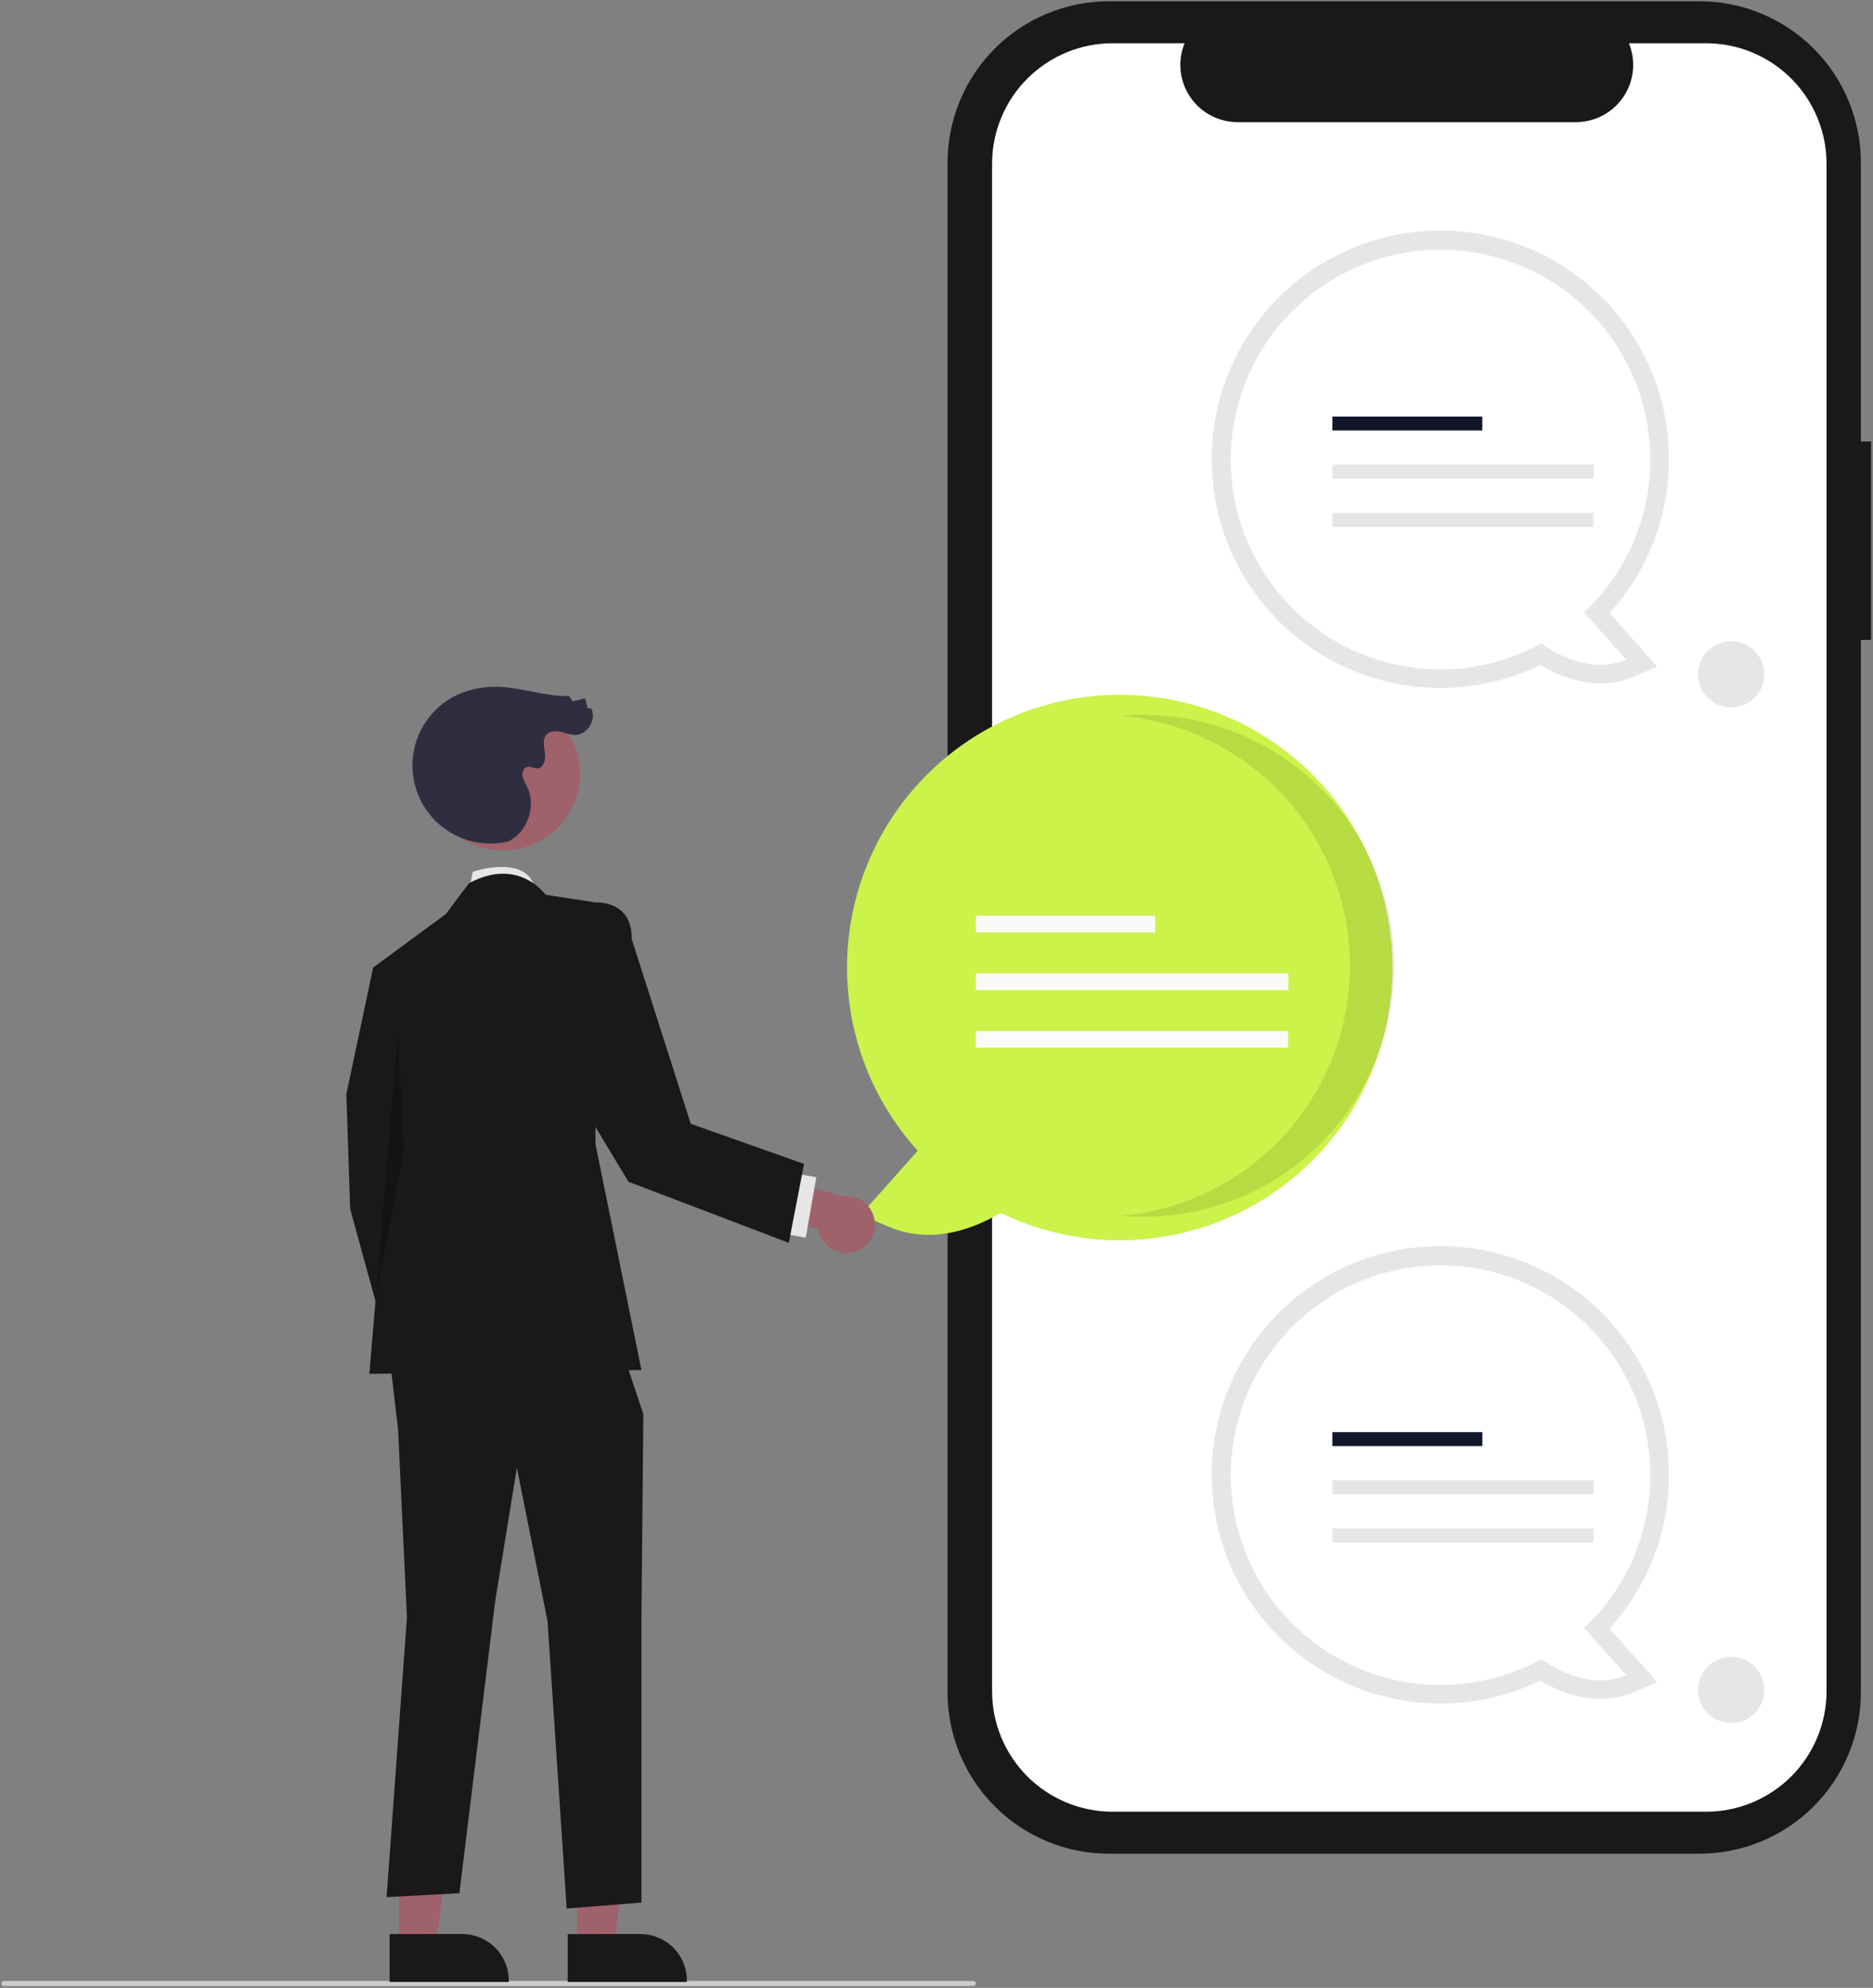 <svg width="736" height="781" viewBox="0 0 736 781" fill="none" xmlns="http://www.w3.org/2000/svg">
<rect x="0" y="0" width="736" height="781" fill="#808080" stroke="none"/>
<g clip-path="url(#clip0_1_2)">
<path d="M735.236 173.447H731.237V63.902C731.237 55.576 729.598 47.331 726.411 39.639C723.225 31.947 718.555 24.957 712.668 19.07C706.78 13.183 699.791 8.512 692.099 5.326C684.406 2.14 676.162 0.5 667.836 0.5H435.749C427.423 0.5 419.178 2.14 411.486 5.326C403.794 8.512 396.804 13.182 390.917 19.07C385.03 24.957 380.359 31.947 377.173 39.639C373.987 47.331 372.347 55.576 372.347 63.902V664.876C372.347 681.691 379.027 697.818 390.917 709.708C402.807 721.598 418.934 728.278 435.749 728.278H667.835C684.651 728.278 700.777 721.598 712.667 709.708C724.557 697.818 731.237 681.692 731.237 664.876V251.423H735.236L735.236 173.447Z" fill="#1A181B"/>
<path d="M670.394 16.995H640.099C641.492 20.411 642.024 24.116 641.647 27.786C641.271 31.456 639.998 34.976 637.94 38.038C635.883 41.1 633.104 43.608 629.848 45.343C626.593 47.078 622.96 47.985 619.272 47.986H486.312C482.623 47.985 478.991 47.078 475.736 45.343C472.48 43.608 469.701 41.1 467.643 38.038C465.586 34.976 464.313 31.456 463.936 27.786C463.56 24.116 464.092 20.411 465.485 16.995H437.189C424.632 16.995 412.589 21.983 403.709 30.863C394.83 39.742 389.842 51.785 389.842 64.343V664.435C389.842 676.993 394.83 689.036 403.709 697.915C412.589 706.795 424.632 711.783 437.189 711.783H670.394C676.612 711.783 682.768 710.558 688.513 708.179C694.257 705.799 699.477 702.312 703.874 697.915C708.27 693.519 711.758 688.299 714.137 682.555C716.517 676.81 717.742 670.653 717.742 664.435V64.343C717.742 58.125 716.517 51.968 714.137 46.224C711.758 40.479 708.27 35.259 703.874 30.863C699.477 26.466 694.257 22.979 688.513 20.599C682.768 18.22 676.612 16.995 670.394 16.995Z" fill="white"/>
<path d="M566.031 669.279C545.423 669.289 525.439 662.215 509.426 649.243C493.413 636.271 482.345 618.19 478.078 598.029C473.81 577.868 476.602 556.853 485.985 538.506C495.368 520.158 510.772 505.593 529.616 497.252C548.46 488.91 569.599 487.3 589.489 492.689C609.38 498.079 626.813 510.141 638.868 526.855C650.923 543.569 656.867 563.918 655.704 584.493C654.541 605.067 646.341 624.617 632.479 639.866L651.244 660.901L641.88 664.873C627.393 671.018 613.217 665.039 605.261 660.267C593.032 666.195 579.62 669.276 566.031 669.279ZM566.031 504.331C554.571 504.335 543.263 506.958 532.972 512.001C522.681 517.043 513.679 524.372 506.653 533.426C499.628 542.48 494.766 553.021 492.438 564.242C490.109 575.463 490.377 587.068 493.22 598.169C496.064 609.271 501.407 619.576 508.843 628.297C516.278 637.017 525.609 643.922 536.122 648.485C546.635 653.047 558.051 655.146 569.499 654.621C580.947 654.096 592.124 650.961 602.175 645.455L606.184 643.252L609.911 645.904C614.17 649.002 619.007 651.215 624.135 652.412L612.327 639.176L617.503 634.311C625.022 627.308 631.01 618.824 635.091 609.394C639.171 599.964 641.257 589.791 641.215 579.516C641.193 559.583 633.264 540.472 619.169 526.377C605.074 512.282 585.964 504.354 566.031 504.331Z" fill="#E6E6E6"/>
<path d="M648.505 579.516C648.498 561.447 642.555 543.882 631.591 529.521C620.626 515.159 605.248 504.798 587.82 500.029C570.392 495.261 551.881 496.35 535.132 503.129C518.384 509.908 504.327 522.002 495.122 537.549C485.917 553.097 482.075 571.239 484.187 589.183C486.299 607.127 494.247 623.881 506.809 636.868C519.372 649.854 535.853 658.354 553.717 661.06C571.582 663.766 589.84 660.528 605.685 651.844C611.386 655.9 625.294 663.991 639.033 658.163L622.495 639.624C630.716 631.921 637.267 622.61 641.741 612.271C646.216 601.931 648.518 590.782 648.505 579.516Z" fill="white"/>
<path d="M582.486 562.653H523.554V568.125H582.486V562.653Z" fill="#111629"/>
<path d="M626.268 581.585H523.554V587.057H626.268V581.585Z" fill="#E6E6E6"/>
<path d="M626.167 600.516H523.554V605.989H626.167V600.516Z" fill="#E6E6E6"/>
<path d="M566.031 270.279C545.423 270.289 525.439 263.215 509.426 250.243C493.413 237.271 482.346 219.19 478.078 199.029C473.81 178.868 476.602 157.853 485.985 139.506C495.368 121.158 510.773 106.593 529.617 98.252C548.461 89.91 569.599 88.3 589.489 93.689C609.38 99.079 626.813 111.141 638.868 127.855C650.923 144.569 656.867 164.918 655.704 185.493C654.541 206.067 646.341 225.617 632.479 240.866L651.244 261.901L641.88 265.873C627.393 272.018 613.217 266.039 605.261 261.267C593.032 267.195 579.62 270.276 566.031 270.279ZM566.031 105.331C554.571 105.335 543.263 107.958 532.972 113.001C522.681 118.043 513.679 125.372 506.653 134.426C499.628 143.48 494.766 154.021 492.437 165.242C490.109 176.463 490.377 188.068 493.22 199.169C496.064 210.271 501.407 220.576 508.843 229.297C516.278 238.017 525.609 244.922 536.122 249.485C546.635 254.047 558.051 256.146 569.499 255.621C580.947 255.096 592.124 251.961 602.175 246.455L606.184 244.252L609.911 246.904C614.17 250.002 619.007 252.215 624.135 253.412L612.327 240.176L617.503 235.311C625.022 228.308 631.01 219.824 635.091 210.394C639.171 200.964 641.257 190.791 641.215 180.516C641.193 160.582 633.264 141.472 619.169 127.377C605.074 113.282 585.964 105.354 566.031 105.331Z" fill="#E6E6E6"/>
<path d="M648.505 180.516C648.497 162.447 642.555 144.882 631.59 130.521C620.626 116.159 605.248 105.798 587.82 101.029C570.392 96.261 551.881 97.35 535.132 104.129C518.384 110.908 504.326 123.002 495.122 138.549C485.917 154.097 482.075 172.239 484.187 190.183C486.298 208.127 494.247 224.881 506.809 237.868C519.372 250.854 535.852 259.354 553.717 262.06C571.581 264.766 589.84 261.528 605.685 252.844C611.386 256.9 625.294 264.991 639.033 259.163L622.495 240.624C630.716 232.921 637.267 223.61 641.741 213.271C646.215 202.931 648.518 191.782 648.505 180.516Z" fill="white"/>
<path d="M582.486 163.653H523.554V169.125H582.486V163.653Z" fill="#111629"/>
<path d="M626.268 182.585H523.554V188.057H626.268V182.585Z" fill="#E6E6E6"/>
<path d="M626.167 201.516H523.554V206.989H626.167V201.516Z" fill="#E6E6E6"/>
<path d="M680.268 277.946C687.447 277.946 693.268 272.126 693.268 264.946C693.268 257.767 687.447 251.946 680.268 251.946C673.088 251.946 667.268 257.767 667.268 264.946C667.268 272.126 673.088 277.946 680.268 277.946Z" fill="#E6E6E6"/>
<path d="M680.268 676.946C687.447 676.946 693.268 671.126 693.268 663.946C693.268 656.767 687.447 650.946 680.268 650.946C673.088 650.946 667.268 656.767 667.268 663.946C667.268 671.126 673.088 676.946 680.268 676.946Z" fill="#E6E6E6"/>
<path d="M393.174 476.508C383.66 482.214 366.71 489.363 349.39 482.016L338.193 477.266L360.63 452.115C342.726 432.373 332.82 406.668 332.847 380.017C332.875 353.365 342.833 327.681 360.778 307.976C378.722 288.271 403.366 275.961 429.899 273.447C456.431 270.934 482.948 278.398 504.274 294.383C525.6 310.368 540.203 333.727 545.234 359.899C550.265 386.071 545.362 413.179 531.483 435.931C517.603 458.683 495.744 475.446 470.17 482.949C444.597 490.452 417.145 488.156 393.174 476.508Z" fill="#CBF34A"/>
<path opacity="0.1" d="M530.467 379.459C530.465 354.815 521.237 331.065 504.599 312.885C487.961 294.706 465.119 283.415 440.572 281.236C443.444 280.984 446.35 280.848 449.287 280.848C475.43 280.865 500.495 291.261 518.975 309.753C537.454 328.244 547.835 353.316 547.835 379.459C547.835 405.601 537.454 430.673 518.975 449.165C500.495 467.656 475.43 478.052 449.287 478.069C446.354 478.069 443.453 477.931 440.585 477.68C465.13 475.498 487.968 464.205 504.603 446.027C521.238 427.848 530.465 404.1 530.467 379.459Z" fill="black"/>
<path d="M453.919 359.794H383.456V366.338H453.919V359.794Z" fill="#FBFAF8"/>
<path d="M506.267 382.43H383.456V388.974H506.267V382.43Z" fill="#FBFAF8"/>
<path d="M506.147 405.066H383.456V411.61H506.147V405.066Z" fill="#FBFAF8"/>
<path d="M1.5 780.285H382.5C382.765 780.285 383.02 780.179 383.207 779.992C383.395 779.804 383.5 779.55 383.5 779.285C383.5 779.02 383.395 778.765 383.207 778.578C383.02 778.39 382.765 778.285 382.5 778.285H1.5C1.235 778.285 0.98 778.39 0.793 778.578C0.605 778.765 0.5 779.02 0.5 779.285C0.5 779.55 0.605 779.804 0.793 779.992C0.98 780.179 1.235 780.285 1.5 780.285Z" fill="#CCCCCC"/>
<path d="M184.285 350.02L185.791 342.49C185.791 342.49 207.94 334.961 210.418 350.02H184.285Z" fill="#E6E6E6"/>
<path d="M226.794 764.598L241.315 764.597L248.223 708.588L226.791 708.589L226.794 764.598Z" fill="#9F616A"/>
<path d="M223.09 759.857L251.687 759.856H251.688C256.521 759.856 261.156 761.776 264.574 765.194C267.991 768.611 269.912 773.246 269.912 778.08V778.672L223.091 778.674L223.09 759.857Z" fill="#1A181B"/>
<path d="M156.794 764.598L171.315 764.597L178.223 708.588L156.791 708.589L156.794 764.598Z" fill="#9F616A"/>
<path d="M153.09 759.857L181.687 759.856H181.688C186.521 759.856 191.156 761.776 194.574 765.194C197.991 768.611 199.912 773.246 199.912 778.08V778.672L153.091 778.674L153.09 759.857Z" fill="#1A181B"/>
<path d="M163.203 381.643L146.638 380.137L136.097 429.831L137.603 475.007L154.168 535.242L176.756 521.689L164.709 459.948L163.203 381.643Z" fill="#1A181B"/>
<path d="M152.718 529.971L156.426 561.594L159.909 635.382L151.909 745.34L180.52 743.805L194.544 629.359L203.108 576.653L215.155 636.888L222.685 749.828L252.049 747.475V636.491L252.802 555.571L242.261 523.948L152.718 529.971Z" fill="#1A181B"/>
<path d="M214.402 351.526C214.402 351.526 203.861 336.467 184.285 347.008L175.25 359.055L146.638 380.137L152.662 450.913L145.132 539.759L252.049 538.254L233.979 449.407V354.537L214.402 351.526Z" fill="#1A181B"/>
<path opacity="0.25" d="M156.426 405.132L147.792 508.371L158.685 452.419L156.426 405.132Z" fill="black"/>
<path d="M336.152 491.692C334.615 492.214 332.981 492.393 331.367 492.216C329.753 492.039 328.198 491.51 326.81 490.666C325.423 489.823 324.237 488.686 323.337 487.334C322.437 485.983 321.843 484.451 321.599 482.846L296.961 476.757L297.009 460.881L331.683 469.969C334.407 469.738 337.121 470.513 339.311 472.149C341.501 473.785 343.015 476.168 343.566 478.845C344.117 481.523 343.666 484.31 342.3 486.677C340.933 489.045 338.746 490.829 336.152 491.692Z" fill="#9F616A"/>
<path d="M310.387 460.691L306.244 484.427L316.628 486.239L320.772 462.504L310.387 460.691Z" fill="#E6E6E6"/>
<path d="M212.149 330.426C226.803 322.415 232.188 304.042 224.178 289.388C216.167 274.734 197.794 269.348 183.14 277.359C168.486 285.37 163.1 303.743 171.111 318.397C179.121 333.051 197.495 338.437 212.149 330.426Z" fill="#9F616A"/>
<path d="M199.903 330.567C192.505 332.343 184.711 331.307 178.034 327.658C171.357 324.01 166.275 318.01 163.774 310.825C161.273 303.639 161.531 295.781 164.499 288.775C167.467 281.77 172.933 276.117 179.835 272.916C185.15 270.543 190.963 269.5 196.771 269.876C205.815 270.352 214.605 273.694 223.657 273.448L224.97 275.557L229.915 274.358L230.974 278.284L232.277 278.239C234.61 282.575 230.856 288.783 225.932 288.73C223.983 288.71 222.14 287.897 220.234 287.489C218.328 287.08 216.083 287.182 214.768 288.622C213.06 290.493 213.804 293.413 214.16 295.921C214.516 298.429 213.626 301.808 211.094 301.89C209.801 301.932 208.571 301.004 207.3 301.248C205.819 301.532 205.071 303.32 205.287 304.811C205.653 306.275 206.251 307.671 207.058 308.946C210.729 316.274 207.629 326.241 200.451 330.195" fill="#2F2E41"/>
<path d="M226.791 360.356L233.979 354.537C233.979 354.537 248.485 353.529 248.223 368.907L271.433 441.511L315.961 457.285L309.961 488.285L246.961 464.285L214.961 411.245L226.791 360.356Z" fill="#1A181B"/>
</g>
<defs>
<clipPath id="clip0_1_2">
<rect width="734.736" height="779.785" fill="white" transform="translate(0.5 0.5)"/>
</clipPath>
</defs>
</svg>
